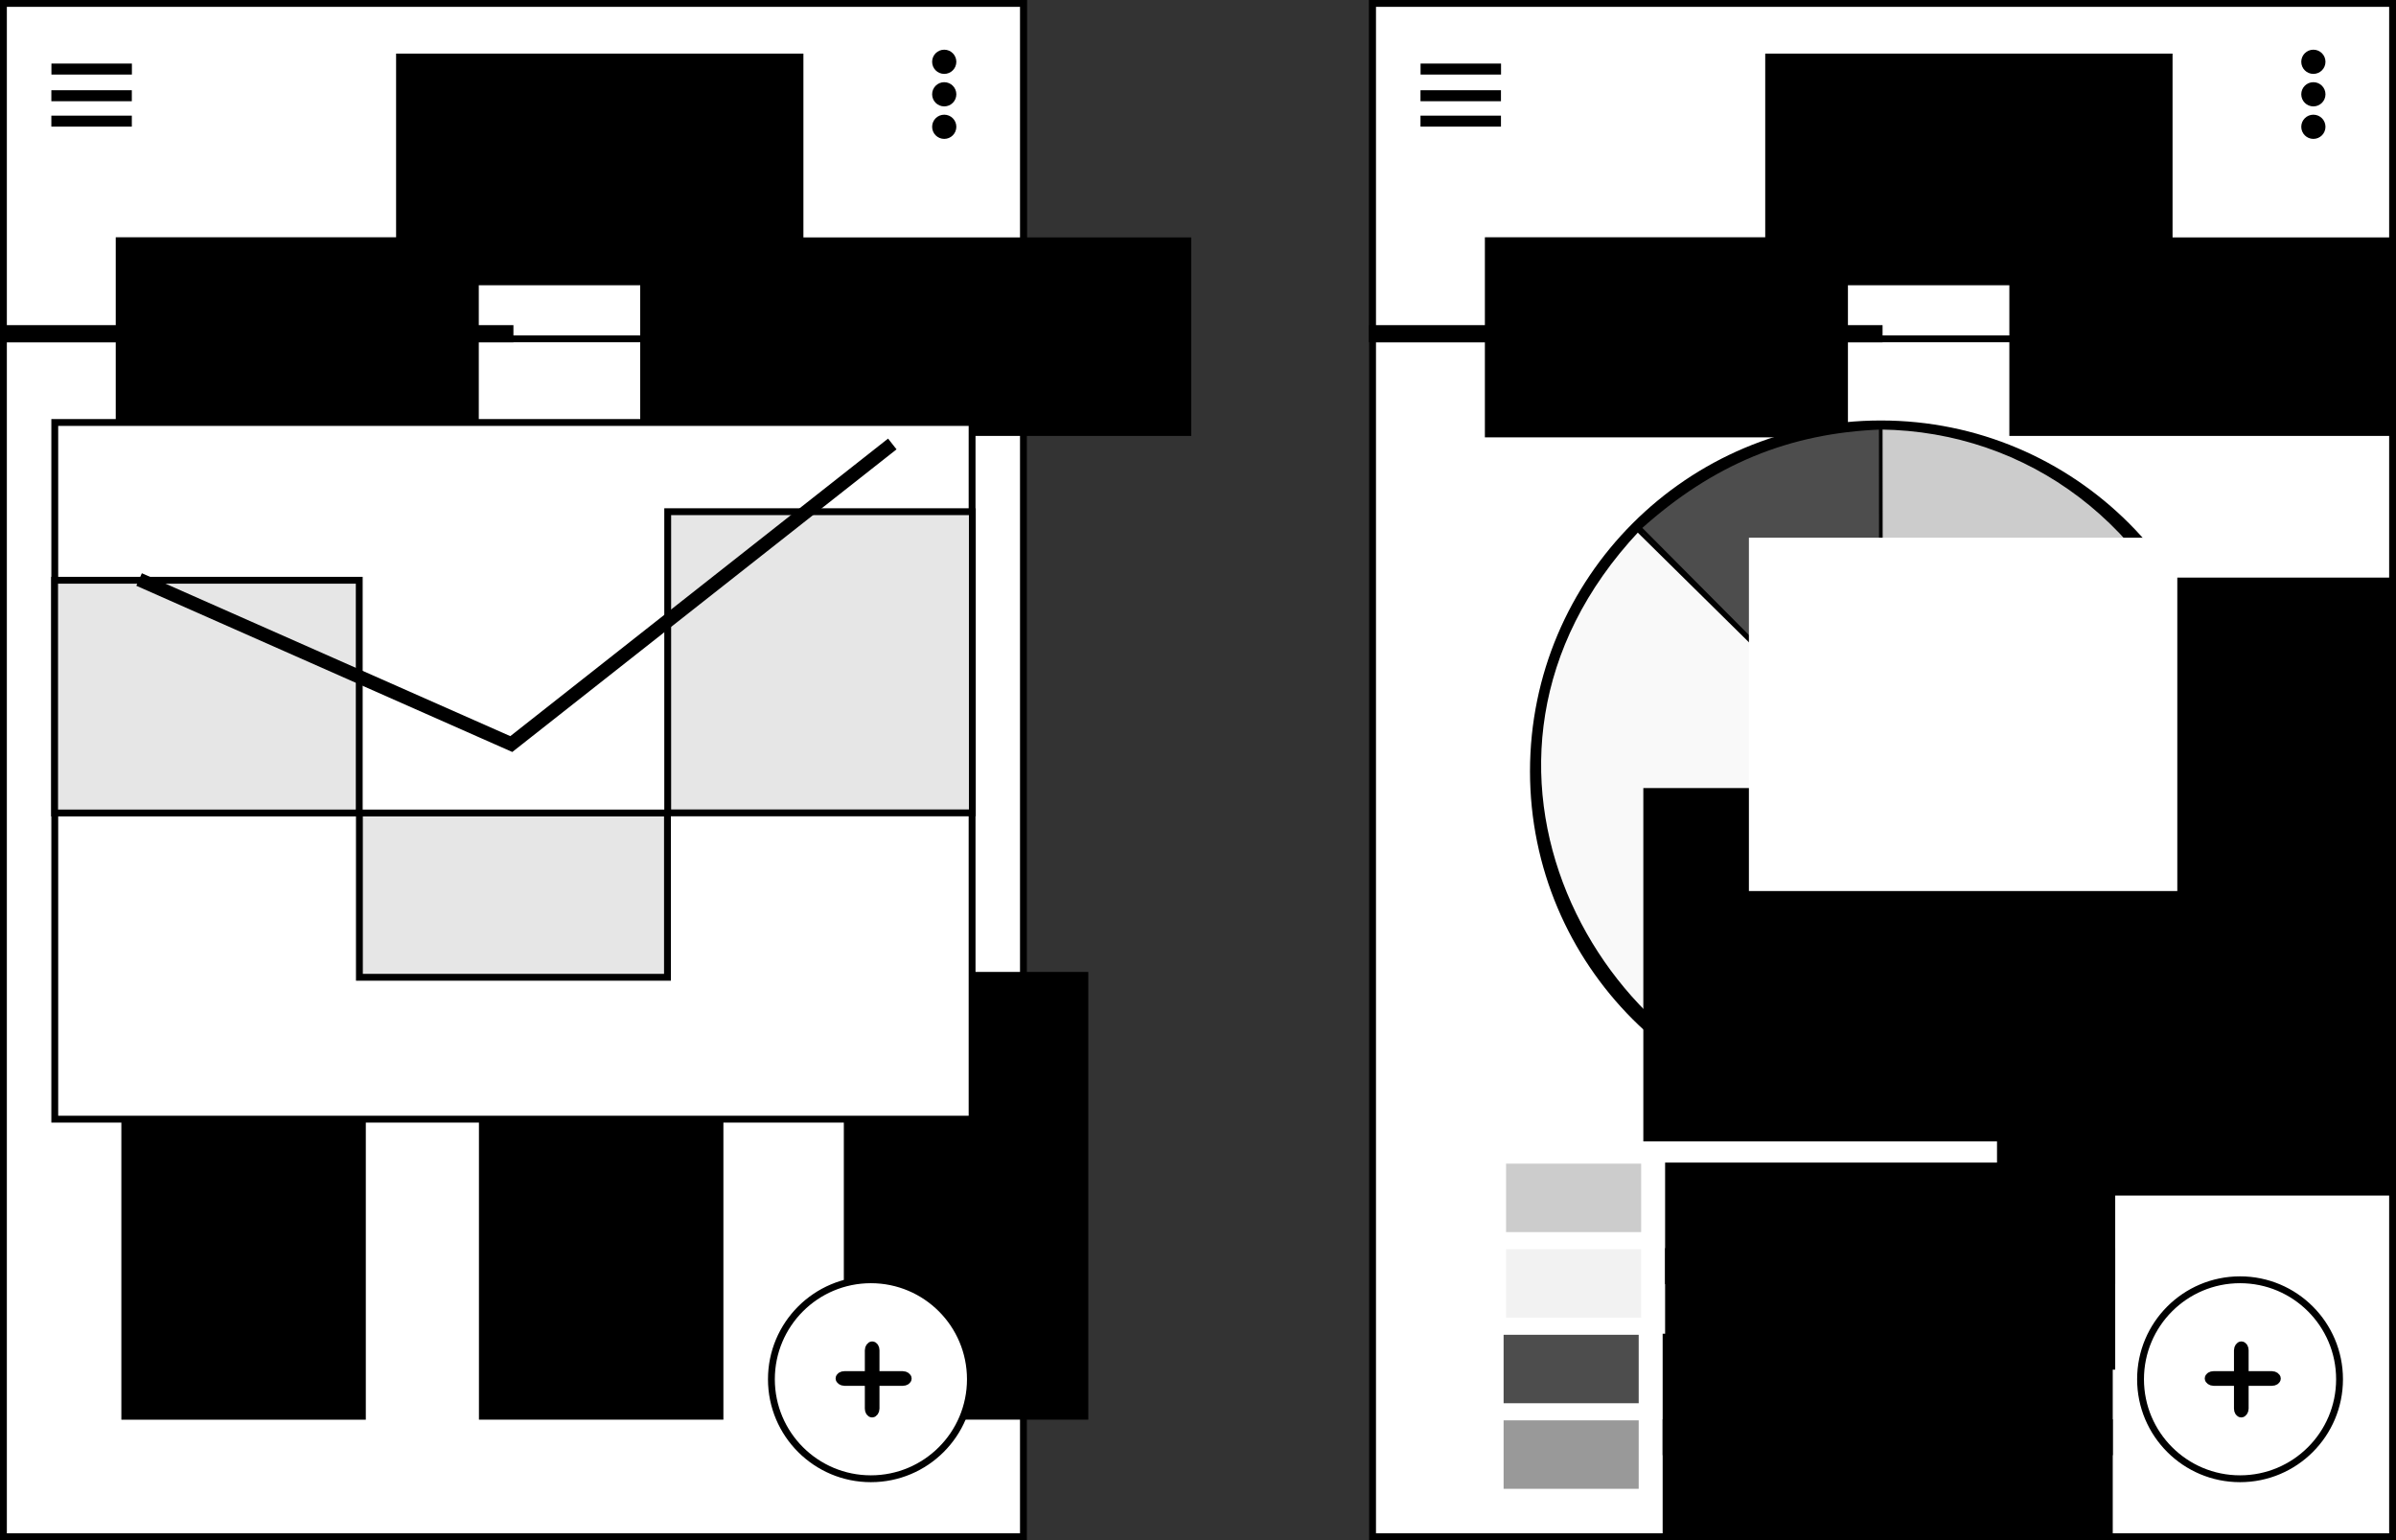 <?xml version="1.0" encoding="UTF-8" standalone="no"?>
<!-- Created with Inkscape (http://www.inkscape.org/) -->

<svg
   xmlns:dc="http://purl.org/dc/elements/1.1/"
   xmlns:cc="http://creativecommons.org/ns#"
   xmlns:rdf="http://www.w3.org/1999/02/22-rdf-syntax-ns#"
   xmlns:svg="http://www.w3.org/2000/svg"
   xmlns="http://www.w3.org/2000/svg"
   xmlns:sodipodi="http://sodipodi.sourceforge.net/DTD/sodipodi-0.dtd"
   xmlns:inkscape="http://www.inkscape.org/namespaces/inkscape"
   width="197.556mm"
   height="127mm"
   viewBox="0 0 700 450"
   id="svg23515"
   version="1.1"
   inkscape:version="0.91 r13725"
   sodipodi:docname="implementation_ui_activity_balance_graphic.svg">
  <rect x="0" y="0" width="700" height="450" fill="#333333" stroke="none"/>
  <defs
     id="defs23517" />
  <sodipodi:namedview
     id="base"
     pagecolor="#ffffff"
     bordercolor="#666666"
     borderopacity="1.0"
     inkscape:pageopacity="0.0"
     inkscape:pageshadow="2"
     inkscape:zoom="0.49497475"
     inkscape:cx="100.45493"
     inkscape:cy="561.84189"
     inkscape:document-units="px"
     inkscape:current-layer="layer1"
     showgrid="false"
     fit-margin-top="0"
     fit-margin-left="0"
     fit-margin-right="0"
     fit-margin-bottom="0"
     inkscape:window-width="1916"
     inkscape:window-height="1056"
     inkscape:window-x="0"
     inkscape:window-y="0"
     inkscape:window-maximized="1" />
  <g
     inkscape:label="Layer 1"
     inkscape:groupmode="layer"
     id="layer1"
     transform="translate(1.6588211e-6,-602.362)">
    <g
       transform="translate(-448.166,522.409)"
       style="display:inline"
       id="g9458">
      <rect
         y="80.953"
         x="449.166"
         height="448"
         width="298"
         id="rect4152-40"
         style="display:inline;fill:#ffffff;fill-opacity:1;stroke:#000000;stroke-width:2;stroke-linecap:butt;stroke-miterlimit:4;stroke-dasharray:none;stroke-dashoffset:3;stroke-opacity:1" />
      <g
         id="g8344-8"
         style="display:inline"
         transform="translate(400,1.7900547e-6)">
        <rect
           style="fill:#ffffff;fill-opacity:1;stroke:#000000;stroke-width:2;stroke-linecap:butt;stroke-miterlimit:4;stroke-dasharray:none;stroke-dashoffset:3;stroke-opacity:1"
           id="rect4971-6"
           width="298"
           height="98"
           x="49.166"
           y="80.953" />
        <rect
           style="fill:#000000;fill-opacity:1;stroke:#000000;stroke-width:1.736;stroke-linecap:butt;stroke-miterlimit:4;stroke-dasharray:none;stroke-dashoffset:3;stroke-opacity:1"
           id="rect4976-1"
           width="148.264"
           height="3.264"
           x="49.033"
           y="175.821" />
        <flowRoot
           xml:space="preserve"
           id="flowRoot4978-9-21"
           style="font-style:normal;font-variant:normal;font-weight:normal;font-stretch:normal;font-size:36px;line-height:125%;font-family:Verdana;-inkscape-font-specification:Verdana;letter-spacing:0px;word-spacing:0px;display:inline;fill:#000000;fill-opacity:1;stroke:none;stroke-width:1px;stroke-linecap:butt;stroke-linejoin:miter;stroke-opacity:1"
           transform="translate(165.318,77.76)"><flowRegion
             id="flowRegion4980-3-6"><rect
               id="rect4982-7-5"
               width="106.066"
               height="58.463"
               x="-83.338"
               y="71.517" /></flowRegion><flowPara
             id="flowPara4984-2-1"
             style="font-style:normal;font-variant:normal;font-weight:normal;font-stretch:normal;font-size:17.5px;line-height:125%;font-family:Roboto;-inkscape-font-specification:'Roboto, Normal';text-align:start;writing-mode:lr-tb;text-anchor:start">Наличные</flowPara></flowRoot>        <flowRoot
           xml:space="preserve"
           id="flowRoot4978-9-2-82"
           style="font-style:normal;font-variant:normal;font-weight:normal;font-stretch:normal;font-size:36px;line-height:125%;font-family:Verdana;-inkscape-font-specification:Verdana;letter-spacing:0px;word-spacing:0px;display:inline;fill:#000000;fill-opacity:1;stroke:none;stroke-width:1px;stroke-linecap:butt;stroke-linejoin:miter;stroke-opacity:1"
           transform="translate(318.543,77.804)"><flowRegion
             id="flowRegion4980-3-1-8"><rect
               id="rect4982-7-8-6"
               width="160.987"
               height="57.998"
               x="-83.338"
               y="71.517" /></flowRegion><flowPara
             id="flowPara4984-2-4-8"
             style="font-style:normal;font-variant:normal;font-weight:normal;font-stretch:normal;font-size:17.5px;line-height:125%;font-family:Roboto;-inkscape-font-specification:'Roboto, Normal';text-align:start;writing-mode:lr-tb;text-anchor:start">Кр. карта</flowPara></flowRoot>        <g
           id="g7646-1"
           transform="translate(0.507,32.54)">
          <rect
             y="66.728"
             x="63.424"
             height="1.727"
             width="22.028"
             id="rect7572-0"
             style="fill:#000000;fill-opacity:1;stroke:#000000;stroke-width:1.484;stroke-linecap:butt;stroke-miterlimit:4;stroke-dasharray:none;stroke-dashoffset:3;stroke-opacity:1" />
          <rect
             y="74.519"
             x="63.401"
             height="1.727"
             width="22.028"
             id="rect7572-6-9"
             style="display:inline;fill:#000000;fill-opacity:1;stroke:#000000;stroke-width:1.484;stroke-linecap:butt;stroke-miterlimit:4;stroke-dasharray:none;stroke-dashoffset:3;stroke-opacity:1" />
          <rect
             y="81.944"
             x="63.401"
             height="1.727"
             width="22.028"
             id="rect7572-62-85"
             style="display:inline;fill:#000000;fill-opacity:1;stroke:#000000;stroke-width:1.484;stroke-linecap:butt;stroke-miterlimit:4;stroke-dasharray:none;stroke-dashoffset:3;stroke-opacity:1" />
        </g>
        <g
           id="g6343-2"
           transform="translate(-0.044,2.442)">
          <circle
             r="3.536"
             cy="95.567"
             cx="324.071"
             id="path6318-6"
             style="fill:#000000;fill-opacity:1;stroke:none;stroke-width:2;stroke-linecap:butt;stroke-miterlimit:4;stroke-dasharray:none;stroke-dashoffset:3;stroke-opacity:1" />
          <ellipse
             ry="3.536"
             rx="3.536"
             cy="105.062"
             cx="324.071"
             id="path6318-4-81"
             style="display:inline;fill:#000000;fill-opacity:1;stroke:none;stroke-width:2;stroke-linecap:butt;stroke-miterlimit:4;stroke-dasharray:none;stroke-dashoffset:3;stroke-opacity:1" />
          <ellipse
             ry="3.536"
             rx="3.536"
             cy="114.557"
             cx="324.071"
             id="path6318-1-0"
             style="display:inline;fill:#000000;fill-opacity:1;stroke:none;stroke-width:2;stroke-linecap:butt;stroke-miterlimit:4;stroke-dasharray:none;stroke-dashoffset:3;stroke-opacity:1" />
        </g>
        <g
           id="g8165-4"
           transform="translate(-279.55,197.404)">
          <flowRoot
             transform="translate(-98.565,-303.212)"
             style="font-style:normal;font-variant:normal;font-weight:normal;font-stretch:normal;font-size:36px;line-height:125%;font-family:Verdana;-inkscape-font-specification:Verdana;letter-spacing:0px;word-spacing:0px;fill:#000000;fill-opacity:1;stroke:none;stroke-width:1px;stroke-linecap:butt;stroke-linejoin:miter;stroke-opacity:1"
             id="flowRoot7909-16"
             xml:space="preserve"><flowRegion
               id="flowRegion7911-89"><rect
                 y="201.424"
                 x="542"
                 height="67.68"
                 width="119"
                 id="rect7913-14" /></flowRegion><flowPara
               style="font-size:17.5px"
               id="flowPara7915-5">Месяц</flowPara></flowRoot>          <path
             inkscape:connector-curvature="0"
             id="path7921-1"
             d="m 506.116,-92.783 7.008,8.25 6.886,-8.25 z"
             style="fill:#000000;fill-rule:evenodd;stroke:#000000;stroke-width:0.566px;stroke-linecap:butt;stroke-linejoin:miter;stroke-opacity:1" />
        </g>
      </g>
      <g
         id="g9268">
        <flowRoot
           xml:space="preserve"
           id="flowRoot9200-6-9"
           style="font-style:normal;font-variant:normal;font-weight:normal;font-stretch:normal;font-size:25.929px;line-height:125%;font-family:Roboto;-inkscape-font-specification:'Roboto, Normal';text-align:start;letter-spacing:0px;word-spacing:0px;writing-mode:lr-tb;text-anchor:start;display:inline;fill:#000000;fill-opacity:1;stroke:none;stroke-width:1px;stroke-linecap:butt;stroke-linejoin:miter;stroke-opacity:1"
           transform="matrix(0,-1,1,0,111.947,1328.78)"><flowRegion
             id="flowRegion9202-7-4"><rect
               id="rect9204-5-1"
               width="130.815"
               height="71.418"
               x="834.032"
               y="582.747" /></flowRegion><flowPara
             id="flowPara9206-8-6"
             style="font-size:15px">09.03.2016</flowPara></flowRoot>        <flowRoot
           xml:space="preserve"
           id="flowRoot9200"
           style="font-style:normal;font-variant:normal;font-weight:normal;font-stretch:normal;font-size:25.929px;line-height:125%;font-family:Roboto;-inkscape-font-specification:'Roboto, Normal';text-align:start;letter-spacing:0px;word-spacing:0px;writing-mode:lr-tb;text-anchor:start;fill:#000000;fill-opacity:1;stroke:none;stroke-width:1px;stroke-linecap:butt;stroke-linejoin:miter;stroke-opacity:1"
           transform="matrix(0,-1,1,0,-99.127,1328.799)"><flowRegion
             id="flowRegion9202"><rect
               id="rect9204"
               width="130.815"
               height="71.418"
               x="834.032"
               y="582.747" /></flowRegion><flowPara
             id="flowPara9206"
             style="font-size:15px">07.03.2016</flowPara></flowRoot>        <flowRoot
           xml:space="preserve"
           id="flowRoot9200-6"
           style="font-style:normal;font-variant:normal;font-weight:normal;font-stretch:normal;font-size:25.929px;line-height:125%;font-family:Roboto;-inkscape-font-specification:'Roboto, Normal';text-align:start;letter-spacing:0px;word-spacing:0px;writing-mode:lr-tb;text-anchor:start;display:inline;fill:#000000;fill-opacity:1;stroke:none;stroke-width:1px;stroke-linecap:butt;stroke-linejoin:miter;stroke-opacity:1"
           transform="matrix(0,-1,1,0,5.343,1328.786)"><flowRegion
             id="flowRegion9202-7"><rect
               id="rect9204-5"
               width="130.815"
               height="71.418"
               x="834.032"
               y="582.747" /></flowRegion><flowPara
             id="flowPara9206-8"
             style="font-size:15px">08.03.2016</flowPara></flowRoot>      </g>
      <g
         id="g9388">
        <rect
           style="fill:#ffffff;fill-opacity:1;stroke:#000000;stroke-width:2;stroke-linecap:butt;stroke-miterlimit:4;stroke-dasharray:none;stroke-dashoffset:3;stroke-opacity:1"
           id="rect9180"
           width="268"
           height="203.558"
           x="464.166"
           y="203.395" />
        <rect
           style="fill:#e6e6e6;fill-opacity:1;stroke:#000000;stroke-width:2;stroke-linecap:butt;stroke-miterlimit:4;stroke-dasharray:none;stroke-dashoffset:3;stroke-opacity:1"
           id="rect9282"
           width="89"
           height="68"
           x="464.121"
           y="249.495" />
        <rect
           style="display:inline;fill:#e6e6e6;fill-opacity:1;stroke:#000000;stroke-width:2;stroke-linecap:butt;stroke-miterlimit:4;stroke-dasharray:none;stroke-dashoffset:3;stroke-opacity:1"
           id="rect9282-8"
           width="90"
           height="48"
           x="553.166"
           y="317.499" />
        <rect
           style="display:inline;fill:#e6e6e6;fill-opacity:1;stroke:#000000;stroke-width:2;stroke-linecap:butt;stroke-miterlimit:4;stroke-dasharray:none;stroke-dashoffset:3;stroke-opacity:1"
           id="rect9282-8-5"
           width="89"
           height="88"
           x="643.239"
           y="229.46" />
        <path
           style="fill:none;fill-rule:evenodd;stroke:#000000;stroke-width:4;stroke-linecap:butt;stroke-linejoin:miter;stroke-miterlimit:4;stroke-dasharray:none;stroke-opacity:1"
           d="m 488.801,249.272 108.742,48.083 111.31,-87.681"
           id="path9386"
           inkscape:connector-curvature="0" />
      </g>
      <g
         transform="translate(400,-1.768974e-7)"
         id="g6614-4">
        <ellipse
           style="display:inline;fill:#ffffff;fill-opacity:1;stroke:#000000;stroke-width:2;stroke-linecap:butt;stroke-miterlimit:4;stroke-dasharray:none;stroke-dashoffset:3;stroke-opacity:1"
           id="path5046-1-9-8"
           cx="302.603"
           cy="482.949"
           rx="29.069"
           ry="29.068" />
        <g
           id="g5134-2"
           transform="matrix(0.864,0,0,0.864,29.093,143.796)">
          <rect
             rx="1.447"
             ry="1.447"
             y="391.335"
             x="306.16"
             height="1.887"
             width="22.645"
             id="rect5098-1"
             style="fill:#ffffff;fill-opacity:1;stroke:#000000;stroke-width:3.066;stroke-linecap:butt;stroke-miterlimit:4;stroke-dasharray:none;stroke-dashoffset:3;stroke-opacity:1" />
          <rect
             rx="1.447"
             transform="matrix(0,1,-1,0,0,0)"
             ry="1.447"
             y="-317.931"
             x="381.275"
             height="1.887"
             width="22.645"
             id="rect5098-7-4"
             style="display:inline;fill:#ffffff;fill-opacity:1;stroke:#000000;stroke-width:3.066;stroke-linecap:butt;stroke-miterlimit:4;stroke-dasharray:none;stroke-dashoffset:3;stroke-opacity:1" />
        </g>
      </g>
    </g>
    <g
       transform="translate(-48.166,-27.591)"
       style="display:inline"
       id="g10135">
      <rect
         y="630.953"
         x="449.166"
         height="448"
         width="298"
         id="rect4152-40-6"
         style="display:inline;fill:#ffffff;fill-opacity:1;stroke:#000000;stroke-width:2;stroke-linecap:butt;stroke-miterlimit:4;stroke-dasharray:none;stroke-dashoffset:3;stroke-opacity:1" />
      <g
         id="g8344-8-1"
         style="display:inline"
         transform="translate(400,550)">
        <rect
           style="fill:#ffffff;fill-opacity:1;stroke:#000000;stroke-width:2;stroke-linecap:butt;stroke-miterlimit:4;stroke-dasharray:none;stroke-dashoffset:3;stroke-opacity:1"
           id="rect4971-6-8"
           width="298"
           height="98"
           x="49.166"
           y="80.953" />
        <rect
           style="fill:#000000;fill-opacity:1;stroke:#000000;stroke-width:1.736;stroke-linecap:butt;stroke-miterlimit:4;stroke-dasharray:none;stroke-dashoffset:3;stroke-opacity:1"
           id="rect4976-1-3"
           width="148.264"
           height="3.264"
           x="49.033"
           y="175.821" />
        <flowRoot
           xml:space="preserve"
           id="flowRoot4978-9-21-0"
           style="font-style:normal;font-variant:normal;font-weight:normal;font-stretch:normal;font-size:36px;line-height:125%;font-family:Verdana;-inkscape-font-specification:Verdana;letter-spacing:0px;word-spacing:0px;display:inline;fill:#000000;fill-opacity:1;stroke:none;stroke-width:1px;stroke-linecap:butt;stroke-linejoin:miter;stroke-opacity:1"
           transform="translate(165.318,77.76)"><flowRegion
             id="flowRegion4980-3-6-7"><rect
               id="rect4982-7-5-8"
               width="106.066"
               height="58.463"
               x="-83.338"
               y="71.517" /></flowRegion><flowPara
             id="flowPara4984-2-1-2"
             style="font-style:normal;font-variant:normal;font-weight:normal;font-stretch:normal;font-size:17.5px;line-height:125%;font-family:Roboto;-inkscape-font-specification:'Roboto, Normal';text-align:start;writing-mode:lr-tb;text-anchor:start">Наличные</flowPara></flowRoot>        <flowRoot
           xml:space="preserve"
           id="flowRoot4978-9-2-82-6"
           style="font-style:normal;font-variant:normal;font-weight:normal;font-stretch:normal;font-size:36px;line-height:125%;font-family:Verdana;-inkscape-font-specification:Verdana;letter-spacing:0px;word-spacing:0px;display:inline;fill:#000000;fill-opacity:1;stroke:none;stroke-width:1px;stroke-linecap:butt;stroke-linejoin:miter;stroke-opacity:1"
           transform="translate(318.543,77.804)"><flowRegion
             id="flowRegion4980-3-1-8-8"><rect
               id="rect4982-7-8-6-8"
               width="160.987"
               height="57.998"
               x="-83.338"
               y="71.517" /></flowRegion><flowPara
             id="flowPara4984-2-4-8-0"
             style="font-style:normal;font-variant:normal;font-weight:normal;font-stretch:normal;font-size:17.5px;line-height:125%;font-family:Roboto;-inkscape-font-specification:'Roboto, Normal';text-align:start;writing-mode:lr-tb;text-anchor:start">Кр. карта</flowPara></flowRoot>        <g
           id="g7646-1-5"
           transform="translate(0.507,32.54)">
          <rect
             y="66.728"
             x="63.424"
             height="1.727"
             width="22.028"
             id="rect7572-0-8"
             style="fill:#000000;fill-opacity:1;stroke:#000000;stroke-width:1.484;stroke-linecap:butt;stroke-miterlimit:4;stroke-dasharray:none;stroke-dashoffset:3;stroke-opacity:1" />
          <rect
             y="74.519"
             x="63.401"
             height="1.727"
             width="22.028"
             id="rect7572-6-9-4"
             style="display:inline;fill:#000000;fill-opacity:1;stroke:#000000;stroke-width:1.484;stroke-linecap:butt;stroke-miterlimit:4;stroke-dasharray:none;stroke-dashoffset:3;stroke-opacity:1" />
          <rect
             y="81.944"
             x="63.401"
             height="1.727"
             width="22.028"
             id="rect7572-62-85-4"
             style="display:inline;fill:#000000;fill-opacity:1;stroke:#000000;stroke-width:1.484;stroke-linecap:butt;stroke-miterlimit:4;stroke-dasharray:none;stroke-dashoffset:3;stroke-opacity:1" />
        </g>
        <g
           id="g6343-2-4"
           transform="translate(-0.044,2.442)">
          <circle
             r="3.536"
             cy="95.567"
             cx="324.071"
             id="path6318-6-1"
             style="fill:#000000;fill-opacity:1;stroke:none;stroke-width:2;stroke-linecap:butt;stroke-miterlimit:4;stroke-dasharray:none;stroke-dashoffset:3;stroke-opacity:1" />
          <ellipse
             ry="3.536"
             rx="3.536"
             cy="105.062"
             cx="324.071"
             id="path6318-4-81-5"
             style="display:inline;fill:#000000;fill-opacity:1;stroke:none;stroke-width:2;stroke-linecap:butt;stroke-miterlimit:4;stroke-dasharray:none;stroke-dashoffset:3;stroke-opacity:1" />
          <ellipse
             ry="3.536"
             rx="3.536"
             cy="114.557"
             cx="324.071"
             id="path6318-1-0-2"
             style="display:inline;fill:#000000;fill-opacity:1;stroke:none;stroke-width:2;stroke-linecap:butt;stroke-miterlimit:4;stroke-dasharray:none;stroke-dashoffset:3;stroke-opacity:1" />
        </g>
        <g
           id="g8165-4-7"
           transform="translate(-279.55,197.404)">
          <flowRoot
             transform="translate(-98.565,-303.212)"
             style="font-style:normal;font-variant:normal;font-weight:normal;font-stretch:normal;font-size:36px;line-height:125%;font-family:Verdana;-inkscape-font-specification:Verdana;letter-spacing:0px;word-spacing:0px;fill:#000000;fill-opacity:1;stroke:none;stroke-width:1px;stroke-linecap:butt;stroke-linejoin:miter;stroke-opacity:1"
             id="flowRoot7909-16-6"
             xml:space="preserve"><flowRegion
               id="flowRegion7911-89-2"><rect
                 y="201.424"
                 x="542"
                 height="67.68"
                 width="119"
                 id="rect7913-14-3" /></flowRegion><flowPara
               style="font-size:17.5px"
               id="flowPara7915-5-7">Месяц</flowPara></flowRoot>          <path
             inkscape:connector-curvature="0"
             id="path7921-1-3"
             d="m 506.116,-92.783 7.008,8.25 6.886,-8.25 z"
             style="fill:#000000;fill-rule:evenodd;stroke:#000000;stroke-width:0.566px;stroke-linecap:butt;stroke-linejoin:miter;stroke-opacity:1" />
        </g>
      </g>
      <g
         transform="translate(400,550)"
         id="g6614-4-6">
        <ellipse
           style="display:inline;fill:#ffffff;fill-opacity:1;stroke:#000000;stroke-width:2;stroke-linecap:butt;stroke-miterlimit:4;stroke-dasharray:none;stroke-dashoffset:3;stroke-opacity:1"
           id="path5046-1-9-8-7"
           cx="302.603"
           cy="482.949"
           rx="29.069"
           ry="29.068" />
        <g
           id="g5134-2-6"
           transform="matrix(0.864,0,0,0.864,29.093,143.796)">
          <rect
             rx="1.447"
             ry="1.447"
             y="391.335"
             x="306.16"
             height="1.887"
             width="22.645"
             id="rect5098-1-0"
             style="fill:#ffffff;fill-opacity:1;stroke:#000000;stroke-width:3.066;stroke-linecap:butt;stroke-miterlimit:4;stroke-dasharray:none;stroke-dashoffset:3;stroke-opacity:1" />
          <rect
             rx="1.447"
             transform="matrix(0,1,-1,0,0,0)"
             ry="1.447"
             y="-317.931"
             x="381.275"
             height="1.887"
             width="22.645"
             id="rect5098-7-4-7"
             style="display:inline;fill:#ffffff;fill-opacity:1;stroke:#000000;stroke-width:3.066;stroke-linecap:butt;stroke-miterlimit:4;stroke-dasharray:none;stroke-dashoffset:3;stroke-opacity:1" />
        </g>
      </g>
      <g
         id="g10112">
        <g
           id="g10043">
          <circle
             r="100.5"
             cy="855.31"
             cx="597.662"
             id="path9731"
             style="fill:#b3b3b3;fill-opacity:1;stroke:#000000;stroke-width:4;stroke-linecap:butt;stroke-miterlimit:4;stroke-dasharray:none;stroke-dashoffset:3;stroke-opacity:1" />
          <path
             sodipodi:nodetypes="cccc"
             inkscape:connector-curvature="0"
             id="path9735"
             d="m 597.666,854.953 -70.406,-70.781 c 21.125,-19.009 43.491,-28.166 70.406,-29.219 z"
             style="fill:#4d4d4d;fill-rule:evenodd;stroke:#000000;stroke-width:1px;stroke-linecap:butt;stroke-linejoin:miter;stroke-opacity:1" />
          <path
             sodipodi:nodetypes="cccc"
             inkscape:connector-curvature="0"
             id="path9737"
             d="M 597.652,854.939 580.635,952.988 C 515.984,944.083 462.952,852.8 526.634,784.859 Z"
             style="fill:#f9f9f9;fill-rule:evenodd;stroke:#000000;stroke-width:1px;stroke-linecap:butt;stroke-linejoin:miter;stroke-opacity:1" />
          <path
             sodipodi:nodetypes="cccc"
             inkscape:connector-curvature="0"
             id="path9739"
             d="m 597.754,854.881 95.228,-26.289 c -14.808,-45.791 -52.381,-73.066 -95.316,-73.64 z"
             style="fill:#cccccc;fill-rule:evenodd;stroke:#000000;stroke-width:1px;stroke-linecap:butt;stroke-linejoin:miter;stroke-opacity:1" />
        </g>
        <flowRoot
           xml:space="preserve"
           id="flowRoot9741"
           style="font-style:normal;font-variant:normal;font-weight:normal;font-stretch:normal;font-size:25.929px;line-height:125%;font-family:Roboto;-inkscape-font-specification:'Roboto, Normal';text-align:start;letter-spacing:0px;word-spacing:0px;writing-mode:lr-tb;text-anchor:start;fill:#000000;fill-opacity:1;stroke:none;stroke-width:1px;stroke-linecap:butt;stroke-linejoin:miter;stroke-opacity:1"
           transform="translate(-347.834,-151.749)"><flowRegion
             id="flowRegion9743"><rect
               id="rect9745"
               width="125.158"
               height="103.238"
               x="876.105"
               y="1011.961" /></flowRegion><flowPara
             id="flowPara9747"
             style="font-size:15px">35%</flowPara></flowRoot>        <flowRoot
           xml:space="preserve"
           id="flowRoot9741-2"
           style="font-style:normal;font-variant:normal;font-weight:normal;font-stretch:normal;font-size:25.929px;line-height:125%;font-family:Roboto;-inkscape-font-specification:'Roboto, Normal';text-align:start;letter-spacing:0px;word-spacing:0px;writing-mode:lr-tb;text-anchor:start;display:inline;fill:#000000;fill-opacity:1;stroke:none;stroke-width:1px;stroke-linecap:butt;stroke-linejoin:miter;stroke-opacity:1"
           transform="translate(-244.504,-135.926)"><flowRegion
             id="flowRegion9743-2"><rect
               id="rect9745-6"
               width="125.158"
               height="103.238"
               x="876.105"
               y="1011.961" /></flowRegion><flowPara
             id="flowPara9747-2"
             style="font-size:15px">33%</flowPara></flowRoot>        <flowRoot
           xml:space="preserve"
           id="flowRoot9741-2-5"
           style="font-style:normal;font-variant:normal;font-weight:normal;font-stretch:normal;font-size:25.929px;line-height:125%;font-family:Roboto;-inkscape-font-specification:'Roboto, Normal';text-align:start;letter-spacing:0px;word-spacing:0px;writing-mode:lr-tb;text-anchor:start;display:inline;fill:#000000;fill-opacity:1;stroke:none;stroke-width:1px;stroke-linecap:butt;stroke-linejoin:miter;stroke-opacity:1"
           transform="translate(-250.768,-213.244)"><flowRegion
             id="flowRegion9743-2-5"><rect
               id="rect9745-6-5"
               width="125.158"
               height="103.238"
               x="876.105"
               y="1011.961" /></flowRegion><flowPara
             id="flowPara9747-2-2"
             style="font-size:15px">21%</flowPara></flowRoot>        <flowRoot
           xml:space="preserve"
           id="flowRoot9741-2-5-3"
           style="font-style:normal;font-variant:normal;font-weight:normal;font-stretch:normal;font-size:25.929px;line-height:125%;font-family:Roboto;-inkscape-font-specification:'Roboto, Normal';text-align:start;letter-spacing:0px;word-spacing:0px;writing-mode:lr-tb;text-anchor:start;display:inline;fill:#ffffff;fill-opacity:1;stroke:none;stroke-width:1px;stroke-linecap:butt;stroke-linejoin:miter;stroke-opacity:1"
           transform="translate(-316.989,-224.9)"><flowRegion
             id="flowRegion9743-2-5-7"><rect
               id="rect9745-6-5-2"
               width="125.158"
               height="103.238"
               x="876.105"
               y="1011.961"
               style="fill:#ffffff" /></flowRegion><flowPara
             id="flowPara9747-2-2-9"
             style="font-size:15px;fill:#ffffff">11%</flowPara></flowRoot>      </g>
      <g
         id="g9958">
        <g
           id="g9939">
          <rect
             y="969.953"
             x="488.166"
             height="20"
             width="39.469"
             id="rect9823"
             style="fill:#cccccc;fill-opacity:1;stroke:none;stroke-width:4;stroke-linecap:butt;stroke-miterlimit:4;stroke-dasharray:none;stroke-dashoffset:3;stroke-opacity:1" />
          <flowRoot
             transform="translate(-318.867,-188.062)"
             style="font-style:normal;font-variant:normal;font-weight:normal;font-stretch:normal;font-size:25.929px;line-height:125%;font-family:Roboto;-inkscape-font-specification:'Roboto, Normal';text-align:start;letter-spacing:0px;word-spacing:0px;writing-mode:lr-tb;text-anchor:start;fill:#000000;fill-opacity:1;stroke:none;stroke-width:1px;stroke-linecap:butt;stroke-linejoin:miter;stroke-opacity:1"
             id="flowRoot9825"
             xml:space="preserve"><flowRegion
               id="flowRegion9827"><rect
                 y="1157.703"
                 x="853.5"
                 height="35.5"
                 width="131.5"
                 id="rect9829" /></flowRegion><flowPara
               style="font-size:15px"
               id="flowPara9831">Продукты</flowPara></flowRoot>        </g>
        <g
           id="g9927">
          <rect
             y="994.953"
             x="488.166"
             height="20"
             width="39.469"
             id="rect9823-1"
             style="fill:#f2f2f2;fill-opacity:1;stroke:none;stroke-width:4;stroke-linecap:butt;stroke-miterlimit:4;stroke-dasharray:none;stroke-dashoffset:3;stroke-opacity:1" />
          <flowRoot
             transform="translate(-318.867,-163.062)"
             style="font-style:normal;font-variant:normal;font-weight:normal;font-stretch:normal;font-size:25.929px;line-height:125%;font-family:Roboto;-inkscape-font-specification:'Roboto, Normal';text-align:start;letter-spacing:0px;word-spacing:0px;writing-mode:lr-tb;text-anchor:start;fill:#000000;fill-opacity:1;stroke:none;stroke-width:1px;stroke-linecap:butt;stroke-linejoin:miter;stroke-opacity:1"
             id="flowRoot9825-4"
             xml:space="preserve"><flowRegion
               id="flowRegion9827-9"><rect
                 y="1157.703"
                 x="853.5"
                 height="35.5"
                 width="131.5"
                 id="rect9829-1" /></flowRegion><flowPara
               style="font-size:15px"
               id="flowPara9831-2">Авто</flowPara></flowRoot>        </g>
        <g
           transform="translate(-0.718,50)"
           style="display:inline"
           id="g9837-7">
          <rect
             y="969.953"
             x="488.166"
             height="20"
             width="39.469"
             id="rect9823-0"
             style="fill:#4d4d4d;fill-opacity:1;stroke:none;stroke-width:4;stroke-linecap:butt;stroke-miterlimit:4;stroke-dasharray:none;stroke-dashoffset:3;stroke-opacity:1" />
          <flowRoot
             transform="translate(-318.867,-188.062)"
             style="font-style:normal;font-variant:normal;font-weight:normal;font-stretch:normal;font-size:25.929px;line-height:125%;font-family:Roboto;-inkscape-font-specification:'Roboto, Normal';text-align:start;letter-spacing:0px;word-spacing:0px;writing-mode:lr-tb;text-anchor:start;fill:#000000;fill-opacity:1;stroke:none;stroke-width:1px;stroke-linecap:butt;stroke-linejoin:miter;stroke-opacity:1"
             id="flowRoot9825-9"
             xml:space="preserve"><flowRegion
               id="flowRegion9827-7"><rect
                 y="1157.703"
                 x="853.5"
                 height="35.5"
                 width="131.5"
                 id="rect9829-2" /></flowRegion><flowPara
               style="font-size:15px"
               id="flowPara9831-6">Долг</flowPara></flowRoot>        </g>
        <g
           id="g9951">
          <rect
             y="1044.953"
             x="487.448"
             height="20"
             width="39.469"
             id="rect9823-1-6"
             style="fill:#999999;fill-opacity:1;stroke:none;stroke-width:4;stroke-linecap:butt;stroke-miterlimit:4;stroke-dasharray:none;stroke-dashoffset:3;stroke-opacity:1" />
          <flowRoot
             transform="translate(-319.585,-113.062)"
             style="font-style:normal;font-variant:normal;font-weight:normal;font-stretch:normal;font-size:25.929px;line-height:125%;font-family:Roboto;-inkscape-font-specification:'Roboto, Normal';text-align:start;letter-spacing:0px;word-spacing:0px;writing-mode:lr-tb;text-anchor:start;fill:#000000;fill-opacity:1;stroke:none;stroke-width:1px;stroke-linecap:butt;stroke-linejoin:miter;stroke-opacity:1"
             id="flowRoot9825-4-1"
             xml:space="preserve"><flowRegion
               id="flowRegion9827-9-4"><rect
                 y="1157.703"
                 x="853.5"
                 height="35.5"
                 width="131.5"
                 id="rect9829-1-6" /></flowRegion><flowPara
               style="font-size:15px"
               id="flowPara9831-2-9">Прочее</flowPara></flowRoot>        </g>
      </g>
    </g>
  </g>
</svg>
